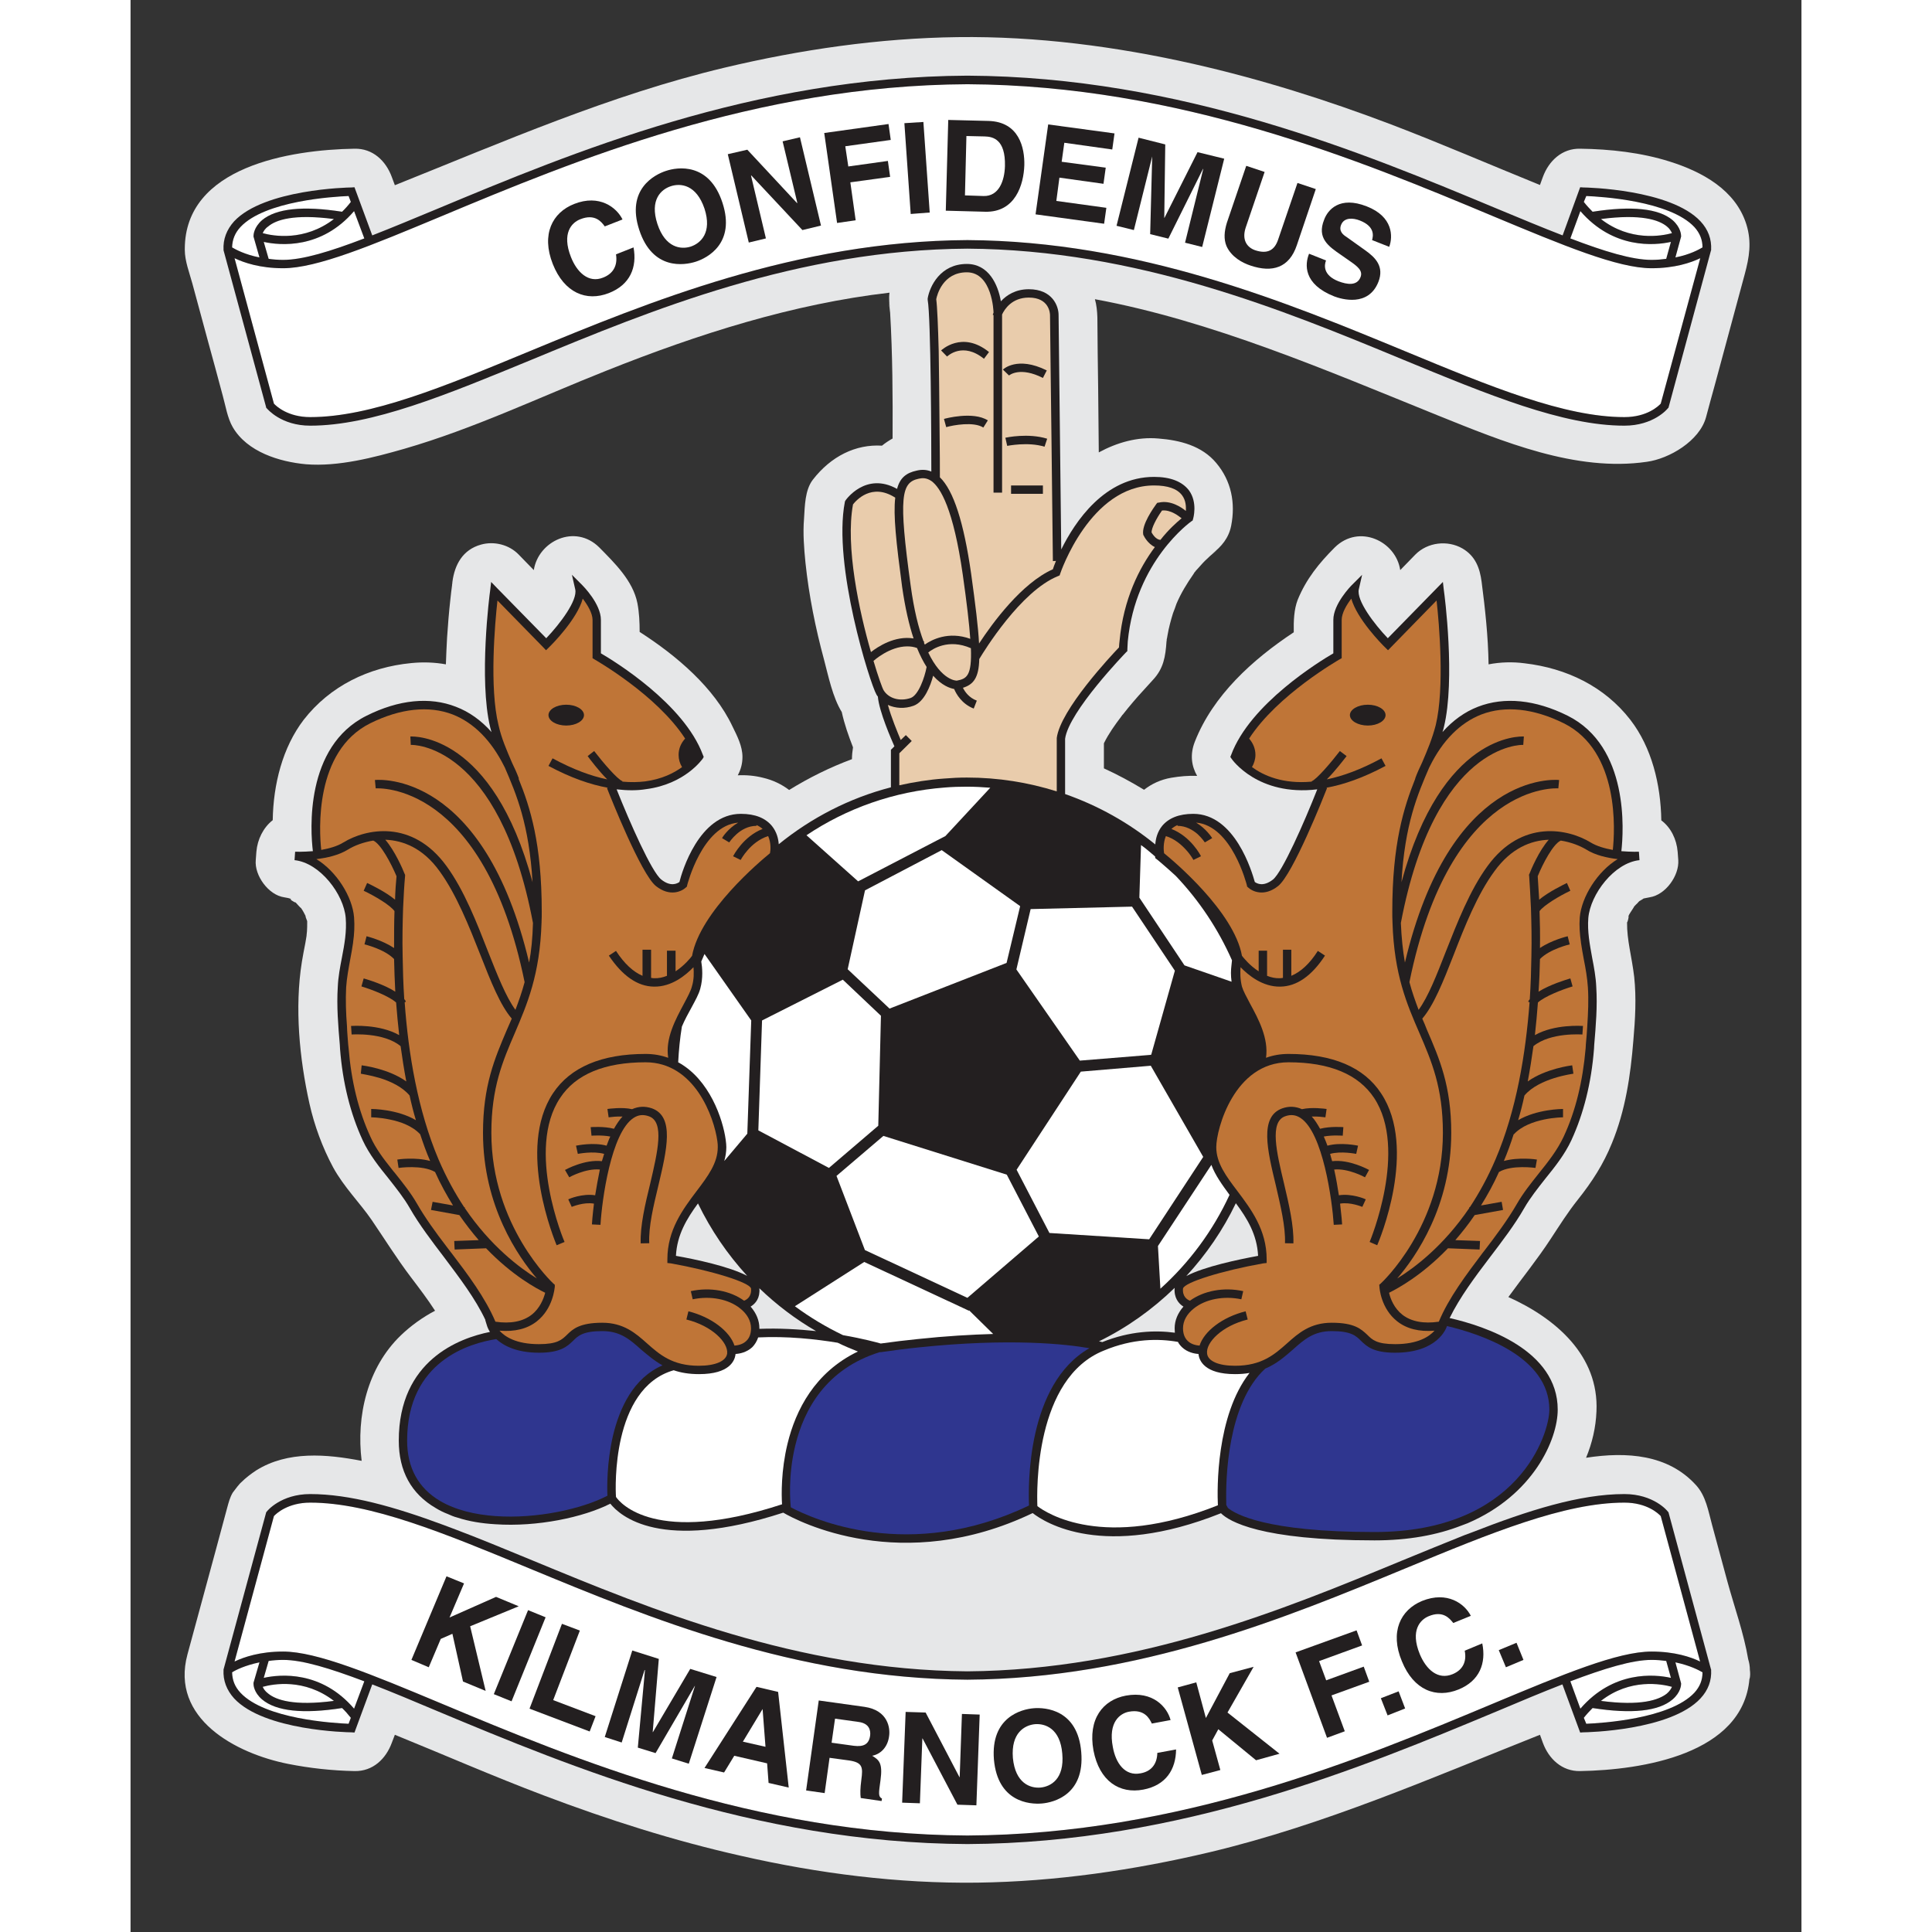 <?xml version="1.0" encoding="UTF-8"?>
<svg xmlns="http://www.w3.org/2000/svg" xmlns:xlink="http://www.w3.org/1999/xlink" width="32px" height="32px" viewBox="0 0 32 37" version="1.1">
<rect x="0" y="0" width="32" height="37" fill="#333333" stroke="none"/>
<g id="surface1">
<path style=" stroke:none;fill-rule:nonzero;fill:rgb(90.196%,90.588%,90.98%);fill-opacity:1;" d="M 6.148 11.277 C 6.148 11.258 6.152 11.234 6.156 11.207 C 6.152 11.238 6.148 11.262 6.148 11.277 Z M 6.148 11.277 "/>
<path style=" stroke:none;fill-rule:nonzero;fill:rgb(90.196%,90.588%,90.98%);fill-opacity:1;" d="M 31.008 32.148 C 31.004 32.148 31.004 32.148 31.004 32.152 C 30.879 33.598 28.945 33.898 27.762 33.918 C 27.414 33.926 27.16 33.684 27.047 33.375 C 27.027 33.324 27.012 33.273 26.992 33.223 C 24.91 34.051 22.871 34.945 20.68 35.469 C 19.219 35.816 17.715 36.035 16.215 36.055 C 14.699 36.074 13.172 35.879 11.699 35.543 C 10.41 35.254 9.148 34.852 7.91 34.383 C 6.949 34.02 6.012 33.609 5.062 33.223 C 5.043 33.273 5.023 33.324 5.004 33.375 C 4.891 33.684 4.641 33.926 4.289 33.918 C 3.863 33.91 3.434 33.863 3.02 33.781 C 2.016 33.582 0.758 32.914 1.09 31.684 C 1.27 31.023 1.449 30.359 1.629 29.699 C 1.703 29.426 1.777 29.148 1.852 28.871 C 1.879 28.773 1.902 28.68 1.957 28.586 C 2.023 28.5 2.062 28.449 2.07 28.438 C 2.066 28.445 2.047 28.469 2.016 28.512 C 2.039 28.48 2.062 28.449 2.086 28.422 C 2.098 28.41 2.109 28.395 2.121 28.387 C 2.207 28.301 2.305 28.227 2.406 28.16 C 3.012 27.781 3.758 27.848 4.426 27.977 C 4.32 27.121 4.535 26.191 5.176 25.574 C 5.371 25.387 5.594 25.227 5.832 25.102 C 5.688 24.879 5.527 24.668 5.367 24.457 C 5.098 24.102 4.867 23.73 4.617 23.363 C 4.398 23.043 4.086 22.734 3.879 22.355 C 3.676 21.977 3.52 21.555 3.426 21.133 C 3.234 20.27 3.141 19.297 3.281 18.422 C 3.301 18.301 3.324 18.18 3.348 18.059 C 3.355 18.016 3.363 17.969 3.371 17.922 L 3.371 17.918 C 3.371 17.902 3.375 17.879 3.379 17.836 C 3.383 17.777 3.383 17.723 3.383 17.668 C 3.383 17.66 3.383 17.648 3.383 17.641 C 3.367 17.602 3.34 17.527 3.355 17.547 C 3.328 17.492 3.301 17.441 3.266 17.391 C 3.258 17.391 3.199 17.324 3.16 17.281 C 3.16 17.297 3 17.199 3.09 17.219 C 3.043 17.203 2.992 17.191 2.941 17.184 C 2.641 17.141 2.371 16.766 2.398 16.473 C 2.402 16.418 2.406 16.363 2.41 16.312 C 2.43 16.074 2.543 15.848 2.723 15.707 C 2.734 15.023 2.91 14.316 3.316 13.785 C 3.82 13.137 4.562 12.777 5.375 12.699 C 5.602 12.676 5.824 12.684 6.039 12.723 C 6.043 12.551 6.055 12.375 6.062 12.211 C 6.078 11.965 6.098 11.723 6.125 11.48 C 6.133 11.383 6.148 11.289 6.16 11.191 C 6.16 11.195 6.16 11.203 6.156 11.207 C 6.16 11.188 6.164 11.164 6.164 11.145 C 6.207 10.812 6.363 10.527 6.711 10.43 C 6.961 10.359 7.25 10.43 7.434 10.621 C 7.531 10.719 7.625 10.82 7.723 10.918 C 7.809 10.363 8.512 10.023 8.977 10.484 C 9.273 10.785 9.621 11.121 9.707 11.551 C 9.742 11.734 9.75 11.918 9.75 12.102 C 10.461 12.559 11.176 13.168 11.527 13.91 C 11.617 14.094 11.719 14.289 11.719 14.496 C 11.719 14.625 11.688 14.738 11.629 14.848 C 11.793 14.84 11.957 14.855 12.113 14.895 C 12.309 14.941 12.473 15.023 12.613 15.129 C 12.992 14.895 13.395 14.695 13.816 14.539 C 13.816 14.465 13.824 14.387 13.836 14.312 C 13.75 14.09 13.672 13.871 13.621 13.637 C 13.445 13.352 13.363 12.941 13.281 12.633 C 13.117 12.027 12.992 11.406 12.926 10.781 C 12.898 10.5 12.875 10.215 12.898 9.934 C 12.914 9.691 12.914 9.387 13.066 9.188 C 13.414 8.738 13.887 8.504 14.391 8.535 C 14.453 8.484 14.523 8.438 14.594 8.398 C 14.598 7.594 14.594 6.789 14.547 5.988 C 14.539 5.902 14.496 5.617 14.551 5.953 C 14.531 5.832 14.52 5.719 14.535 5.605 C 12.684 5.82 10.887 6.391 9.105 7.102 C 7.828 7.609 6.57 8.211 5.246 8.594 C 4.66 8.762 3.98 8.941 3.359 8.891 C 2.852 8.844 2.234 8.656 1.957 8.18 C 1.855 8.004 1.82 7.77 1.766 7.578 C 1.672 7.223 1.574 6.867 1.477 6.512 C 1.379 6.152 1.281 5.789 1.184 5.43 C 1.129 5.227 1.039 5 1.039 4.785 L 1.039 4.77 C 1.039 3.188 3.066 2.867 4.289 2.848 C 4.641 2.84 4.891 3.082 5.004 3.391 C 5.023 3.441 5.043 3.492 5.062 3.547 C 7.141 2.715 9.18 1.82 11.371 1.297 C 12.832 0.949 14.34 0.73 15.84 0.711 C 17.355 0.691 18.879 0.891 20.352 1.223 C 21.645 1.516 22.906 1.914 24.141 2.383 C 25.102 2.75 26.039 3.156 26.992 3.543 C 27.012 3.492 27.027 3.441 27.047 3.391 C 27.16 3.082 27.414 2.84 27.762 2.848 C 28.336 2.855 28.934 2.922 29.477 3.094 C 30.098 3.289 30.738 3.637 30.945 4.297 C 31.051 4.637 31 4.93 30.914 5.25 C 30.723 5.961 30.531 6.668 30.34 7.375 C 30.281 7.582 30.227 7.789 30.172 7.992 C 30.047 8.445 29.469 8.785 29.039 8.844 C 27.68 9.043 26.273 8.453 25.039 7.957 C 22.906 7.094 20.711 6.145 18.469 5.73 C 18.5 5.84 18.512 5.957 18.516 6.078 C 18.52 6.531 18.523 6.984 18.531 7.438 C 18.535 7.844 18.539 8.254 18.543 8.664 C 18.895 8.473 19.285 8.363 19.684 8.398 C 20.094 8.43 20.516 8.535 20.793 8.867 C 21.082 9.211 21.164 9.633 21.078 10.07 C 21.031 10.305 20.895 10.465 20.711 10.609 C 20.766 10.566 20.797 10.547 20.805 10.539 C 20.785 10.555 20.672 10.645 20.629 10.691 C 20.562 10.75 20.504 10.816 20.445 10.883 C 20.43 10.898 20.414 10.918 20.398 10.934 C 20.398 10.938 20.398 10.938 20.395 10.941 C 20.395 10.941 20.391 10.945 20.387 10.949 C 20.383 10.953 20.383 10.957 20.379 10.957 C 20.371 10.973 20.359 10.988 20.355 10.996 C 20.23 11.176 20.117 11.359 20.031 11.562 C 20.031 11.57 19.973 11.723 19.965 11.742 C 19.945 11.812 19.922 11.879 19.906 11.949 C 19.887 12.023 19.871 12.094 19.859 12.168 C 19.852 12.211 19.848 12.234 19.844 12.242 L 19.844 12.246 C 19.844 12.258 19.844 12.27 19.84 12.285 C 19.82 12.574 19.785 12.805 19.574 13.027 C 19.48 13.129 19.391 13.23 19.297 13.332 C 19.23 13.41 19.164 13.484 19.098 13.566 C 19.066 13.605 19.035 13.645 19.004 13.684 C 19 13.688 18.996 13.691 18.992 13.695 C 18.992 13.695 18.988 13.699 18.988 13.703 C 18.984 13.707 18.977 13.715 18.973 13.723 C 18.852 13.883 18.734 14.047 18.645 14.227 C 18.645 14.23 18.641 14.234 18.641 14.234 L 18.641 14.715 C 18.906 14.836 19.16 14.973 19.41 15.125 C 19.555 15.012 19.727 14.93 19.93 14.895 C 20.094 14.867 20.262 14.852 20.426 14.859 C 20.32 14.672 20.285 14.453 20.383 14.203 C 20.73 13.32 21.484 12.633 22.277 12.109 C 22.273 11.891 22.281 11.672 22.352 11.488 C 22.516 11.086 22.762 10.785 23.062 10.484 C 23.527 10.027 24.234 10.363 24.316 10.918 C 24.414 10.82 24.508 10.719 24.605 10.621 C 24.84 10.383 25.223 10.34 25.508 10.504 C 25.754 10.648 25.84 10.875 25.875 11.145 C 25.941 11.652 26 12.188 26.008 12.723 C 26.234 12.68 26.465 12.672 26.699 12.703 C 27.5 12.797 28.227 13.145 28.723 13.785 C 29.133 14.316 29.305 15.023 29.316 15.711 C 29.5 15.848 29.609 16.074 29.629 16.312 C 29.633 16.363 29.637 16.418 29.641 16.473 C 29.66 16.77 29.398 17.137 29.094 17.184 C 29.055 17.191 29.016 17.199 28.977 17.207 C 28.969 17.215 28.953 17.223 28.922 17.242 C 28.91 17.25 28.902 17.254 28.895 17.258 C 28.887 17.266 28.875 17.277 28.859 17.297 C 28.84 17.316 28.816 17.336 28.797 17.359 C 28.797 17.367 28.727 17.469 28.723 17.477 C 28.707 17.5 28.695 17.523 28.684 17.551 C 28.703 17.527 28.672 17.664 28.66 17.664 C 28.656 18.008 28.75 18.312 28.797 18.711 C 28.84 19.113 28.816 19.52 28.781 19.922 C 28.727 20.598 28.629 21.262 28.371 21.891 C 28.207 22.297 27.992 22.629 27.719 22.973 C 27.52 23.223 27.383 23.445 27.195 23.73 C 26.945 24.113 26.656 24.469 26.387 24.84 C 27.289 25.246 28.125 25.957 28.074 27.031 C 28.062 27.336 27.992 27.637 27.875 27.918 C 28.656 27.797 29.445 27.855 29.977 28.438 C 30.172 28.648 30.215 28.938 30.289 29.207 C 30.387 29.566 30.484 29.93 30.582 30.289 C 30.715 30.777 30.895 31.273 30.98 31.777 C 31 31.84 31.012 31.91 31.012 31.98 C 31.02 32.039 31.02 32.094 31.008 32.148 Z M 31.008 32.148 "/>
<path style=" stroke:none;fill-rule:nonzero;fill:rgb(13.725%,12.157%,12.549%);fill-opacity:1;" d="M 28.898 16.473 L 28.887 16.312 C 28.883 16.312 28.734 16.316 28.551 16.301 C 28.594 15.918 28.703 14.297 27.523 13.707 C 26.902 13.398 26.309 13.34 25.805 13.535 C 25.551 13.633 25.324 13.797 25.125 14.02 C 25.137 13.988 25.145 13.957 25.152 13.926 C 25.375 13.012 25.164 11.379 25.152 11.309 L 25.133 11.145 L 24.078 12.223 C 23.816 11.949 23.473 11.496 23.523 11.285 L 23.586 11.008 L 23.387 11.207 C 23.371 11.223 23.035 11.566 23.035 11.871 L 23.035 12.512 C 22.781 12.66 21.441 13.477 21.078 14.457 L 21.062 14.496 L 21.086 14.531 C 21.09 14.539 21.586 15.254 22.727 15.117 C 22.473 15.762 22.059 16.699 21.879 16.844 C 21.695 16.988 21.574 16.922 21.531 16.891 C 21.477 16.699 21.152 15.586 20.352 15.586 C 20.078 15.586 19.879 15.668 19.754 15.82 C 19.664 15.934 19.633 16.062 19.625 16.172 C 19.117 15.758 18.535 15.43 17.898 15.207 L 17.898 14.148 C 17.969 13.625 19.055 12.504 19.066 12.492 L 19.09 12.469 L 19.09 12.438 C 19.09 12.387 19.098 12.336 19.098 12.285 C 19.246 10.742 20.305 9.992 20.316 9.984 L 20.34 9.969 L 20.348 9.941 C 20.352 9.93 20.441 9.625 20.27 9.391 C 20.141 9.223 19.918 9.133 19.602 9.133 C 18.656 9.133 18.086 9.992 17.824 10.523 L 17.773 6.031 C 17.773 5.863 17.656 5.539 17.203 5.539 C 16.953 5.539 16.781 5.648 16.668 5.77 C 16.613 5.449 16.434 5.055 16.016 5.055 C 15.508 5.055 15.305 5.484 15.266 5.715 L 15.266 5.742 C 15.328 6.082 15.336 8.484 15.336 9.031 C 15.254 8.996 15.16 8.988 15.059 9.012 C 14.855 9.055 14.734 9.152 14.68 9.363 C 14.078 9.027 13.695 9.578 13.691 9.586 L 13.684 9.598 L 13.68 9.613 C 13.445 10.82 14.164 13.094 14.285 13.301 C 14.293 13.316 14.301 13.328 14.312 13.34 C 14.336 13.629 14.574 14.168 14.629 14.293 L 14.562 14.359 L 14.562 15.078 C 13.762 15.285 13.035 15.664 12.414 16.168 C 12.406 16.059 12.375 15.934 12.285 15.82 C 12.16 15.668 11.965 15.586 11.688 15.586 C 10.887 15.586 10.559 16.699 10.512 16.891 C 10.469 16.922 10.344 16.988 10.164 16.844 C 9.98 16.699 9.566 15.762 9.309 15.117 C 9.52 15.141 9.707 15.141 9.875 15.113 C 10.621 15.016 10.949 14.539 10.957 14.531 L 10.977 14.496 L 10.961 14.457 C 10.598 13.477 9.262 12.66 9.008 12.512 L 9.008 11.871 C 9.008 11.566 8.668 11.223 8.652 11.207 L 8.453 11.008 L 8.516 11.285 C 8.566 11.496 8.223 11.949 7.961 12.223 L 7.023 11.266 L 6.906 11.145 L 6.887 11.309 C 6.875 11.379 6.668 13.012 6.887 13.926 C 6.895 13.957 6.902 13.988 6.914 14.02 C 6.715 13.797 6.488 13.633 6.23 13.535 C 5.73 13.34 5.137 13.398 4.52 13.707 C 3.332 14.297 3.445 15.918 3.492 16.301 C 3.305 16.316 3.156 16.312 3.152 16.312 L 3.141 16.473 C 3.625 16.523 4.086 17.125 4.121 17.582 C 4.141 17.836 4.098 18.082 4.047 18.344 C 4.012 18.523 3.977 18.711 3.969 18.898 C 3.945 19.27 3.977 19.648 4.008 20.012 L 4.012 20.086 C 4.062 20.738 4.211 21.328 4.445 21.836 C 4.574 22.113 4.762 22.348 4.945 22.574 C 5.086 22.754 5.234 22.938 5.348 23.137 C 5.531 23.457 5.773 23.773 6.008 24.082 C 6.301 24.473 6.605 24.871 6.797 25.281 L 6.793 25.281 L 6.832 25.406 C 6.836 25.414 6.848 25.453 6.883 25.508 C 6.297 25.625 5.137 26.051 5.137 27.59 C 5.137 28.172 5.375 28.609 5.848 28.883 C 5.918 28.926 5.996 28.965 6.078 28.996 C 6.105 29.008 6.133 29.02 6.16 29.031 C 6.191 29.043 6.223 29.055 6.254 29.062 C 6.48 29.137 6.73 29.176 6.984 29.191 C 7.789 29.246 8.672 29.059 9.188 28.797 C 9.371 29.027 10.148 29.734 12.5 28.969 C 12.777 29.133 14.773 30.176 17.277 28.977 C 17.504 29.156 18.629 29.879 20.883 28.98 C 21.035 29.133 21.633 29.5 23.824 29.5 C 24.48 29.5 25.027 29.395 25.48 29.219 C 25.523 29.203 25.566 29.188 25.605 29.172 C 26.867 28.633 27.332 27.566 27.332 26.996 C 27.332 25.859 25.949 25.398 25.262 25.242 C 25.457 24.844 25.746 24.457 26.031 24.082 C 26.266 23.773 26.508 23.457 26.691 23.137 C 26.805 22.938 26.953 22.754 27.094 22.574 C 27.277 22.348 27.465 22.113 27.594 21.836 C 27.828 21.328 27.977 20.738 28.027 20.086 L 28.031 20.012 C 28.062 19.648 28.094 19.27 28.07 18.898 C 28.062 18.711 28.027 18.523 27.992 18.344 C 27.945 18.082 27.898 17.836 27.918 17.582 C 27.957 17.125 28.414 16.523 28.898 16.473 Z M 10.445 24.051 C 10.465 23.645 10.656 23.336 10.867 23.047 C 11.113 23.555 11.43 24.02 11.809 24.434 C 11.465 24.254 10.82 24.117 10.445 24.051 Z M 12.043 25.449 L 12.043 25.438 C 12.043 25.289 11.984 25.148 11.875 25.023 C 11.973 24.965 12.059 24.855 12.043 24.672 C 12.371 24.988 12.738 25.266 13.129 25.492 C 12.797 25.457 12.422 25.434 12.043 25.449 Z M 20 25.523 C 19.625 25.473 19.145 25.488 18.609 25.703 C 18.594 25.699 18.57 25.691 18.547 25.688 C 19.082 25.426 19.57 25.078 19.996 24.664 C 19.98 24.852 20.07 24.965 20.164 25.023 C 20.055 25.148 19.996 25.289 19.996 25.438 C 19.996 25.469 20 25.496 20 25.523 Z M 20.219 24.438 C 20.602 24.023 20.922 23.555 21.168 23.043 C 21.383 23.332 21.574 23.641 21.594 24.051 C 21.215 24.121 20.559 24.258 20.219 24.438 Z M 20.219 24.438 "/>
<path style=" stroke:none;fill-rule:nonzero;fill:rgb(91.373%,80%,67.451%);fill-opacity:1;" d="M 19.754 9.777 C 19.645 9.93 19.547 10.121 19.555 10.199 C 19.574 10.23 19.633 10.332 19.723 10.34 C 19.883 10.137 20.035 10.004 20.129 9.926 C 20.078 9.887 19.922 9.758 19.754 9.777 Z M 19.754 9.777 "/>
<path style=" stroke:none;fill-rule:nonzero;fill:rgb(91.373%,80%,67.451%);fill-opacity:1;" d="M 15.277 12.496 C 15.535 13.035 15.812 13.035 15.824 13.035 C 16.016 13 16.113 12.941 16.094 12.414 C 15.66 12.223 15.352 12.434 15.277 12.496 Z M 15.277 12.496 "/>
<path style=" stroke:none;fill-rule:nonzero;fill:rgb(91.373%,80%,67.451%);fill-opacity:1;" d="M 15.492 8.023 C 15.5 8.605 15.5 9.082 15.5 9.141 C 15.762 9.395 15.957 10 16.098 10.984 C 16.18 11.578 16.234 12.008 16.25 12.324 C 16.508 11.93 17.066 11.168 17.664 10.902 C 17.672 10.871 17.695 10.812 17.723 10.742 L 17.664 10.746 L 17.637 8.402 L 17.621 7.094 L 17.609 6.035 C 17.609 6 17.594 5.699 17.203 5.699 C 16.879 5.699 16.738 5.922 16.691 6.023 L 16.691 9.434 L 16.527 9.434 L 16.527 6.035 L 16.512 6.027 C 16.516 6.016 16.523 6.004 16.527 5.988 L 16.527 5.98 C 16.527 5.973 16.504 5.215 16.016 5.215 C 15.555 5.215 15.445 5.652 15.43 5.73 C 15.449 5.871 15.465 6.254 15.477 6.715 C 15.484 7.125 15.488 7.602 15.492 8.023 Z M 17.473 9.457 L 16.863 9.457 L 16.863 9.297 L 17.473 9.297 Z M 17.547 7.094 L 17.473 7.238 C 17.035 7.016 16.832 7.184 16.824 7.191 L 16.707 7.078 C 16.711 7.074 16.98 6.812 17.547 7.094 Z M 17.555 8.402 L 17.504 8.555 C 17.188 8.457 16.793 8.539 16.789 8.539 L 16.754 8.383 C 16.773 8.379 17.191 8.289 17.555 8.402 Z M 16.332 8.188 C 16.148 8.07 15.758 8.141 15.621 8.18 L 15.578 8.023 C 15.598 8.016 16.137 7.871 16.418 8.051 Z M 16.441 6.742 L 16.344 6.871 C 15.938 6.543 15.652 6.816 15.637 6.828 L 15.523 6.711 C 15.527 6.711 15.922 6.324 16.441 6.742 Z M 16.441 6.742 "/>
<path style=" stroke:none;fill-rule:nonzero;fill:rgb(91.373%,80%,67.451%);fill-opacity:1;" d="M 20.137 9.484 C 20.043 9.359 19.863 9.297 19.602 9.297 C 18.379 9.297 17.809 10.969 17.805 10.984 L 17.793 11.02 L 17.758 11.035 C 17.047 11.324 16.348 12.465 16.254 12.621 C 16.246 12.977 16.145 13.109 15.941 13.172 C 15.98 13.25 16.059 13.363 16.207 13.418 L 16.148 13.57 C 15.918 13.48 15.812 13.289 15.773 13.195 C 15.691 13.18 15.539 13.129 15.371 12.941 C 15.32 13.133 15.203 13.441 14.996 13.516 C 14.824 13.578 14.648 13.566 14.504 13.5 C 14.566 13.73 14.691 14.031 14.75 14.172 L 14.848 14.078 L 14.961 14.191 L 14.723 14.426 L 14.723 15.039 C 15.004 14.977 15.289 14.93 15.582 14.91 C 15.727 14.898 15.871 14.891 16.016 14.891 C 16.617 14.891 17.191 14.984 17.738 15.156 L 17.738 14.133 C 17.809 13.59 18.777 12.559 18.93 12.398 C 18.934 12.355 18.934 12.312 18.941 12.273 C 19.016 11.469 19.32 10.875 19.617 10.477 C 19.48 10.414 19.406 10.266 19.402 10.254 L 19.398 10.25 L 19.395 10.242 C 19.355 10.051 19.598 9.719 19.645 9.652 L 19.664 9.629 L 19.695 9.625 C 19.918 9.574 20.125 9.715 20.211 9.785 C 20.215 9.699 20.211 9.582 20.137 9.484 Z M 20.137 9.484 "/>
<path style=" stroke:none;fill-rule:nonzero;fill:rgb(91.373%,80%,67.451%);fill-opacity:1;" d="M 15.188 12.285 C 15.191 12.285 15.195 12.289 15.203 12.289 L 15.195 12.305 C 15.195 12.316 15.207 12.332 15.211 12.344 C 15.34 12.254 15.66 12.082 16.082 12.234 C 16.062 11.949 16.016 11.551 15.938 11.004 C 15.758 9.746 15.512 9.336 15.336 9.211 C 15.242 9.148 15.164 9.152 15.094 9.168 C 14.762 9.238 14.703 9.504 14.941 11.219 C 15.004 11.68 15.09 12.027 15.188 12.285 Z M 15.188 12.285 "/>
<path style=" stroke:none;fill-rule:nonzero;fill:rgb(91.373%,80%,67.451%);fill-opacity:1;" d="M 14.996 12.227 C 14.91 11.969 14.836 11.648 14.777 11.242 C 14.664 10.395 14.605 9.863 14.645 9.531 C 14.191 9.238 13.891 9.59 13.836 9.66 C 13.688 10.465 13.953 11.703 14.18 12.488 C 14.309 12.387 14.637 12.168 14.996 12.227 Z M 14.996 12.227 "/>
<path style=" stroke:none;fill-rule:nonzero;fill:rgb(91.373%,80%,67.451%);fill-opacity:1;" d="M 14.941 13.367 C 15.09 13.312 15.207 12.98 15.246 12.773 C 15.184 12.676 15.121 12.555 15.062 12.41 C 15 12.387 14.938 12.379 14.875 12.379 C 14.535 12.379 14.234 12.652 14.23 12.656 L 14.227 12.652 C 14.32 12.965 14.398 13.18 14.422 13.219 C 14.52 13.379 14.734 13.438 14.941 13.367 Z M 14.941 13.367 "/>
<path style=" stroke:none;fill-rule:nonzero;fill:rgb(100%,100%,100%);fill-opacity:1;" d="M 19.676 23.863 L 19.723 24.68 C 20.277 24.18 20.73 23.57 21.047 22.883 C 20.906 22.691 20.773 22.508 20.699 22.309 Z M 19.676 23.863 "/>
<path style=" stroke:none;fill-rule:nonzero;fill:rgb(100%,100%,100%);fill-opacity:1;" d="M 19.539 20.41 L 18.199 20.523 L 16.969 22.402 L 17.598 23.613 L 19.508 23.734 L 20.543 22.156 Z M 19.539 20.41 "/>
<path style=" stroke:none;fill-rule:nonzero;fill:rgb(100%,100%,100%);fill-opacity:1;" d="M 18.18 20.312 L 19.523 20.203 L 19.547 20.199 L 20 18.59 L 19.18 17.363 L 17.238 17.41 L 16.965 18.566 Z M 18.18 20.312 "/>
<path style=" stroke:none;fill-rule:nonzero;fill:rgb(100%,100%,100%);fill-opacity:1;" d="M 21.082 18.504 C 21.082 18.504 21.086 18.453 21.094 18.391 C 20.828 17.789 20.465 17.246 20.02 16.777 C 19.852 16.621 19.719 16.512 19.68 16.477 L 19.625 16.434 L 19.621 16.402 C 19.535 16.328 19.445 16.25 19.352 16.184 L 19.32 17.191 L 20.184 18.488 L 21.086 18.801 C 21.078 18.742 21.074 18.684 21.074 18.633 C 21.074 18.586 21.078 18.543 21.082 18.504 Z M 21.082 18.504 "/>
<path style=" stroke:none;fill-rule:nonzero;fill:rgb(100%,100%,100%);fill-opacity:1;" d="M 14.418 21.754 L 13.52 22.52 L 14.066 23.945 L 14.066 23.941 L 16.027 24.855 L 17.395 23.68 L 16.781 22.496 Z M 14.418 21.754 "/>
<path style=" stroke:none;fill-rule:nonzero;fill:rgb(100%,100%,100%);fill-opacity:1;" d="M 14.066 17.051 L 13.734 18.562 L 14.516 19.297 L 14.535 19.316 L 16.777 18.441 L 17.035 17.363 L 17.035 17.352 L 15.535 16.281 Z M 14.066 17.051 "/>
<path style=" stroke:none;fill-rule:nonzero;fill:rgb(100%,100%,100%);fill-opacity:1;" d="M 15.438 16.098 L 15.605 16.012 L 16.465 15.086 C 16.312 15.074 16.168 15.066 16.016 15.066 C 15.875 15.066 15.734 15.07 15.594 15.082 C 14.621 15.156 13.715 15.48 12.945 15.996 L 13.934 16.879 Z M 15.438 16.098 "/>
<path style=" stroke:none;fill-rule:nonzero;fill:rgb(100%,100%,100%);fill-opacity:1;" d="M 16.055 25.102 L 15.938 25.047 L 14.051 24.168 L 12.723 25.016 C 13.012 25.23 13.32 25.414 13.645 25.57 C 14.031 25.637 14.301 25.711 14.367 25.73 C 14.613 25.695 14.848 25.668 15.07 25.645 C 15.621 25.586 16.105 25.559 16.52 25.547 L 16.059 25.094 Z M 16.055 25.102 "/>
<path style=" stroke:none;fill-rule:nonzero;fill:rgb(100%,100%,100%);fill-opacity:1;" d="M 14.32 21.559 L 14.371 19.453 L 13.641 18.762 L 12.094 19.543 L 12.023 21.648 L 13.375 22.367 Z M 14.32 21.559 "/>
<path style=" stroke:none;fill-rule:nonzero;fill:rgb(100%,100%,100%);fill-opacity:1;" d="M 10.93 18.414 C 10.949 18.527 10.969 18.727 10.91 18.938 C 10.883 19.039 10.816 19.16 10.742 19.297 C 10.68 19.41 10.613 19.531 10.559 19.66 C 10.523 19.879 10.5 20.109 10.488 20.344 C 11.09 20.672 11.344 21.434 11.398 21.828 C 11.406 21.883 11.41 21.934 11.41 21.969 C 11.41 22.062 11.395 22.148 11.371 22.234 L 11.812 21.711 L 11.887 19.543 L 10.992 18.27 C 10.969 18.32 10.949 18.367 10.93 18.414 Z M 10.93 18.414 "/>
<path style=" stroke:none;fill-rule:nonzero;fill:rgb(100%,100%,100%);fill-opacity:1;" d="M 21.43 26.293 C 21.344 26.309 21.254 26.316 21.152 26.316 C 20.566 26.316 20.469 26.055 20.453 25.941 C 20.453 25.938 20.453 25.934 20.453 25.93 C 20.375 25.926 20.238 25.898 20.137 25.801 C 20.105 25.77 20.078 25.738 20.059 25.699 C 19.688 25.633 19.195 25.633 18.645 25.863 C 17.312 26.391 17.355 28.547 17.367 28.844 C 17.535 28.973 18.629 29.703 20.824 28.828 C 20.809 28.52 20.789 27.113 21.43 26.293 Z M 21.43 26.293 "/>
<path style=" stroke:none;fill-rule:nonzero;fill:rgb(100%,100%,100%);fill-opacity:1;" d="M 12.02 25.613 C 11.996 25.684 11.957 25.75 11.906 25.801 C 11.801 25.898 11.668 25.926 11.586 25.93 C 11.586 25.934 11.586 25.938 11.586 25.941 C 11.57 26.055 11.477 26.316 10.887 26.316 C 10.695 26.316 10.539 26.289 10.402 26.242 C 9.801 26.414 9.523 26.988 9.395 27.535 C 9.273 28.062 9.289 28.566 9.297 28.668 C 9.375 28.785 10.059 29.602 12.477 28.809 C 12.465 28.625 12.457 28.164 12.582 27.648 C 12.738 27.008 13.102 26.281 13.93 25.883 C 13.801 25.832 13.668 25.777 13.543 25.715 C 13.117 25.645 12.574 25.586 12.02 25.613 Z M 12.02 25.613 "/>
<path style=" stroke:none;fill-rule:nonzero;fill:rgb(18.431%,21.176%,56.078%);fill-opacity:1;" d="M 25.211 25.395 L 25.207 25.406 C 25.199 25.43 25.039 25.906 24.219 25.906 C 23.801 25.906 23.676 25.785 23.566 25.68 C 23.469 25.582 23.375 25.492 23.004 25.492 C 22.656 25.492 22.473 25.656 22.258 25.848 C 22.109 25.977 21.953 26.117 21.73 26.211 C 21 26.883 20.973 28.348 20.984 28.766 L 20.984 28.82 L 21.016 28.879 C 21.152 28.992 21.734 29.34 23.824 29.34 C 26.578 29.34 27.172 27.465 27.172 26.996 C 27.172 25.98 25.852 25.547 25.211 25.395 Z M 25.211 25.395 "/>
<path style=" stroke:none;fill-rule:nonzero;fill:rgb(18.431%,21.176%,56.078%);fill-opacity:1;" d="M 15.086 25.805 C 14.859 25.828 14.621 25.859 14.371 25.895 L 14.348 25.895 C 13.316 26.215 12.895 27 12.73 27.684 C 12.586 28.277 12.637 28.793 12.645 28.867 C 13.066 29.09 14.914 29.93 17.207 28.832 C 17.191 28.469 17.16 26.508 18.363 25.82 C 17.926 25.742 16.848 25.621 15.086 25.805 Z M 15.086 25.805 "/>
<path style=" stroke:none;fill-rule:nonzero;fill:rgb(18.431%,21.176%,56.078%);fill-opacity:1;" d="M 9.035 25.492 C 8.664 25.492 8.57 25.582 8.473 25.68 C 8.363 25.785 8.234 25.906 7.824 25.906 C 7.395 25.906 7.145 25.773 7.004 25.645 C 6.5 25.723 5.297 26.062 5.297 27.59 C 5.297 28.109 5.512 28.5 5.93 28.746 C 6.223 28.918 6.598 29.008 6.992 29.035 C 7.773 29.09 8.637 28.902 9.133 28.645 C 9.125 28.488 9.121 28.008 9.238 27.5 C 9.367 26.961 9.629 26.391 10.188 26.148 C 10.027 26.059 9.902 25.949 9.781 25.848 C 9.566 25.656 9.383 25.492 9.035 25.492 Z M 9.035 25.492 "/>
<path style=" stroke:none;fill-rule:nonzero;fill:rgb(74.902%,45.882%,21.569%);fill-opacity:1;" d="M 28.48 16.453 C 28.281 16.43 28.051 16.379 27.879 16.27 C 27.754 16.195 27.586 16.129 27.391 16.098 C 27.246 16.16 27.047 16.539 26.949 16.781 C 26.957 16.91 26.965 17.059 26.977 17.23 C 27.16 17.078 27.438 16.945 27.508 16.91 L 27.574 17.059 C 27.367 17.156 27.066 17.336 26.984 17.449 C 26.992 17.664 26.996 17.902 26.992 18.156 C 27.215 18.004 27.508 17.934 27.523 17.93 L 27.562 18.086 C 27.559 18.086 27.176 18.176 26.992 18.367 C 26.988 18.566 26.98 18.777 26.965 18.992 C 27.184 18.855 27.492 18.762 27.574 18.738 L 27.617 18.891 C 27.41 18.953 27.082 19.082 26.953 19.199 C 26.938 19.402 26.918 19.613 26.895 19.824 C 27.273 19.609 27.793 19.648 27.816 19.648 L 27.805 19.812 C 27.797 19.812 27.195 19.766 26.867 20.035 C 26.836 20.258 26.801 20.484 26.758 20.711 C 27.102 20.465 27.586 20.406 27.609 20.402 L 27.633 20.562 C 27.621 20.566 26.977 20.645 26.695 20.98 C 26.66 21.141 26.621 21.297 26.574 21.453 C 26.934 21.242 27.41 21.238 27.434 21.238 L 27.434 21.398 C 27.426 21.398 26.789 21.402 26.492 21.723 L 26.488 21.723 C 26.434 21.895 26.371 22.066 26.301 22.234 C 26.586 22.156 26.918 22.203 26.934 22.207 L 26.906 22.367 C 26.902 22.367 26.453 22.301 26.207 22.445 C 26.102 22.68 25.984 22.891 25.863 23.086 L 26.258 23.016 L 26.285 23.172 L 25.742 23.27 C 25.621 23.449 25.496 23.605 25.371 23.75 L 25.844 23.766 L 25.836 23.93 L 25.23 23.906 C 24.727 24.43 24.266 24.676 24.102 24.758 C 24.129 24.875 24.199 25.055 24.359 25.18 C 24.527 25.309 24.762 25.355 25.055 25.312 C 25.246 24.852 25.582 24.41 25.902 23.984 C 25.902 23.984 25.902 23.98 25.906 23.98 C 26.137 23.68 26.371 23.367 26.551 23.055 C 26.672 22.844 26.824 22.656 26.969 22.473 C 27.152 22.246 27.324 22.027 27.445 21.77 C 27.676 21.277 27.812 20.707 27.867 20.074 L 27.871 20 C 27.883 19.883 27.891 19.77 27.898 19.652 C 27.914 19.406 27.926 19.152 27.91 18.91 C 27.898 18.73 27.867 18.547 27.832 18.375 C 27.812 18.27 27.793 18.16 27.777 18.051 C 27.777 18.047 27.777 18.047 27.777 18.043 C 27.754 17.887 27.742 17.73 27.754 17.57 C 27.789 17.176 28.09 16.691 28.48 16.453 Z M 28.48 16.453 "/>
<path style=" stroke:none;fill-rule:nonzero;fill:rgb(74.902%,45.882%,21.569%);fill-opacity:1;" d="M 24.871 14.699 C 24.648 15.215 24.402 15.789 24.34 16.895 C 25.109 14.047 26.613 14.102 26.684 14.105 L 26.672 14.266 C 26.648 14.262 24.984 14.223 24.328 17.676 C 24.34 17.961 24.367 18.211 24.406 18.434 C 25.273 14.773 27.273 14.93 27.359 14.938 L 27.344 15.098 C 27.32 15.098 25.277 14.953 24.492 18.809 C 24.543 19 24.605 19.172 24.668 19.34 C 24.852 19.09 25.016 18.668 25.188 18.227 C 25.406 17.676 25.648 17.051 25.988 16.586 C 26.648 15.68 27.539 15.875 27.961 16.133 C 28.082 16.207 28.238 16.25 28.387 16.277 C 28.426 15.918 28.523 14.387 27.449 13.852 C 26.871 13.566 26.324 13.508 25.867 13.684 C 25.461 13.844 25.125 14.184 24.883 14.676 C 24.879 14.684 24.875 14.691 24.871 14.699 Z M 24.871 14.699 "/>
<path style=" stroke:none;fill-rule:nonzero;fill:rgb(74.902%,45.882%,21.569%);fill-opacity:1;" d="M 27.16 16.082 C 26.82 16.094 26.441 16.242 26.121 16.684 C 25.793 17.129 25.551 17.742 25.34 18.285 C 25.137 18.805 24.957 19.254 24.738 19.508 C 24.77 19.578 24.801 19.652 24.828 19.723 C 25.066 20.273 25.293 20.793 25.293 21.695 C 25.293 23.102 24.613 24.07 24.258 24.484 C 24.586 24.281 25.141 23.867 25.637 23.137 L 25.637 23.121 L 25.648 23.121 C 25.824 22.855 25.992 22.551 26.141 22.203 C 26.543 21.262 26.719 20.176 26.793 19.195 L 26.766 19.184 C 26.773 19.164 26.785 19.148 26.797 19.137 C 26.816 18.848 26.824 18.57 26.828 18.309 L 26.828 18.305 C 26.836 17.977 26.828 17.676 26.82 17.41 L 26.816 17.41 C 26.816 17.406 26.82 17.406 26.82 17.406 C 26.809 17.16 26.797 16.945 26.785 16.773 L 26.781 16.754 L 26.789 16.738 C 26.824 16.648 26.973 16.293 27.16 16.082 Z M 27.16 16.082 "/>
<path style=" stroke:none;fill-rule:nonzero;fill:rgb(74.902%,45.882%,21.569%);fill-opacity:1;" d="M 24.258 25.305 C 23.945 25.059 23.918 24.664 23.918 24.645 L 23.914 24.605 L 23.941 24.582 C 23.957 24.57 25.133 23.48 25.133 21.695 C 25.133 20.824 24.914 20.32 24.684 19.785 C 24.445 19.234 24.199 18.668 24.168 17.668 C 24.168 17.668 24.168 17.664 24.168 17.664 C 24.164 17.594 24.164 17.527 24.164 17.457 C 24.164 16.16 24.383 15.465 24.605 14.91 L 24.602 14.91 C 24.641 14.801 24.688 14.703 24.734 14.605 C 24.836 14.367 24.93 14.145 24.996 13.887 C 25.168 13.172 25.062 11.945 25.012 11.5 L 24.082 12.453 L 24.023 12.395 C 23.957 12.332 23.488 11.852 23.379 11.465 C 23.289 11.582 23.195 11.742 23.195 11.871 L 23.195 12.605 L 23.152 12.629 C 23.141 12.637 21.965 13.305 21.422 14.145 C 21.496 14.23 21.543 14.336 21.543 14.457 C 21.543 14.543 21.516 14.621 21.477 14.691 C 21.699 14.852 22.066 15.02 22.621 14.969 L 22.621 14.961 C 22.715 14.926 22.992 14.602 23.16 14.383 L 23.289 14.48 C 23.242 14.539 23.074 14.762 22.91 14.926 C 23.215 14.863 23.562 14.738 23.957 14.523 L 24.035 14.668 C 23.605 14.898 23.23 15.027 22.902 15.086 L 22.914 15.094 C 22.848 15.262 22.262 16.742 21.977 16.969 C 21.711 17.18 21.484 17.074 21.398 16.992 L 21.383 16.977 L 21.379 16.953 C 21.375 16.941 21.094 15.812 20.406 15.754 C 20.598 15.867 20.707 16.039 20.715 16.051 L 20.574 16.133 C 20.574 16.133 20.523 16.055 20.434 15.973 C 20.344 15.895 20.211 15.816 20.051 15.816 L 20.051 15.801 C 20.004 15.82 19.965 15.848 19.934 15.875 C 20.305 16.02 20.492 16.379 20.5 16.398 L 20.355 16.469 C 20.352 16.465 20.309 16.379 20.219 16.281 C 20.129 16.18 20 16.066 19.828 16.012 C 19.773 16.145 19.785 16.285 19.793 16.34 C 19.98 16.492 21.133 17.461 21.285 18.305 C 21.316 18.344 21.434 18.492 21.605 18.602 L 21.605 18.207 L 21.766 18.207 L 21.766 18.688 C 21.844 18.719 21.926 18.738 22.016 18.734 C 22.035 18.734 22.051 18.73 22.07 18.727 L 22.07 18.188 L 22.23 18.188 L 22.23 18.688 C 22.41 18.613 22.582 18.457 22.738 18.211 L 22.875 18.301 C 22.621 18.691 22.332 18.891 22.02 18.895 C 21.68 18.902 21.406 18.676 21.258 18.523 C 21.25 18.621 21.25 18.758 21.285 18.895 C 21.309 18.977 21.371 19.09 21.441 19.223 C 21.605 19.523 21.797 19.887 21.746 20.258 C 21.875 20.211 22.016 20.184 22.176 20.184 C 23.023 20.184 23.621 20.438 23.949 20.938 C 24.656 22 23.91 23.77 23.875 23.848 L 23.73 23.785 C 23.738 23.766 24.469 22.016 23.816 21.027 C 23.516 20.574 22.965 20.344 22.176 20.344 C 21.137 20.344 20.793 21.625 20.793 21.969 C 20.793 22.273 20.98 22.523 21.199 22.812 C 21.461 23.16 21.758 23.555 21.758 24.117 L 21.758 24.188 L 21.691 24.195 C 20.898 24.336 20.184 24.559 20.156 24.676 C 20.141 24.832 20.238 24.891 20.289 24.91 C 20.551 24.719 20.938 24.645 21.309 24.727 L 21.273 24.883 C 20.938 24.812 20.586 24.879 20.363 25.059 C 20.23 25.164 20.156 25.297 20.156 25.438 C 20.156 25.543 20.188 25.625 20.246 25.68 C 20.316 25.75 20.418 25.766 20.473 25.77 C 20.559 25.496 20.91 25.223 21.355 25.113 L 21.395 25.27 C 20.902 25.391 20.59 25.711 20.617 25.922 C 20.633 26.066 20.832 26.156 21.152 26.156 C 21.664 26.156 21.91 25.938 22.148 25.727 C 22.367 25.531 22.594 25.332 23.004 25.332 C 23.441 25.332 23.566 25.453 23.684 25.562 C 23.781 25.66 23.867 25.742 24.219 25.742 C 24.656 25.742 24.871 25.598 24.973 25.484 C 24.68 25.508 24.441 25.449 24.258 25.305 Z M 23.695 13.895 C 23.508 13.895 23.352 13.805 23.352 13.695 C 23.352 13.586 23.508 13.496 23.695 13.496 C 23.883 13.496 24.035 13.586 24.035 13.695 C 24.035 13.805 23.883 13.895 23.695 13.895 Z M 23.641 22.547 C 23.637 22.543 23.32 22.371 23.051 22.398 C 23.09 22.57 23.117 22.738 23.141 22.891 C 23.387 22.852 23.645 22.961 23.656 22.969 L 23.59 23.113 C 23.586 23.113 23.363 23.016 23.164 23.051 C 23.191 23.273 23.203 23.426 23.203 23.449 L 23.043 23.457 C 23.012 22.984 22.836 21.691 22.406 21.41 C 22.312 21.348 22.215 21.34 22.109 21.379 C 21.812 21.488 21.945 22.059 22.09 22.664 C 22.184 23.062 22.281 23.477 22.27 23.812 L 22.109 23.809 C 22.121 23.492 22.023 23.09 21.934 22.703 C 21.77 22.023 21.617 21.387 22.055 21.227 C 22.188 21.18 22.312 21.188 22.434 21.242 C 22.621 21.199 22.875 21.234 22.906 21.238 L 22.883 21.398 C 22.832 21.391 22.723 21.379 22.621 21.383 C 22.68 21.445 22.73 21.527 22.781 21.617 C 22.98 21.566 23.215 21.586 23.227 21.586 L 23.215 21.75 C 23.211 21.75 23.016 21.734 22.852 21.766 C 22.875 21.82 22.902 21.883 22.922 21.941 C 23.176 21.871 23.492 21.938 23.508 21.941 L 23.473 22.098 C 23.469 22.098 23.184 22.039 22.973 22.098 C 22.984 22.145 23 22.191 23.012 22.238 C 23.34 22.199 23.699 22.395 23.719 22.406 Z M 23.641 22.547 "/>
<path style=" stroke:none;fill-rule:nonzero;fill:rgb(74.902%,45.882%,21.569%);fill-opacity:1;" d="M 10.754 18.305 C 10.906 17.461 12.059 16.492 12.246 16.34 C 12.258 16.285 12.27 16.145 12.211 16.012 C 11.867 16.121 11.688 16.465 11.684 16.469 L 11.539 16.398 C 11.551 16.379 11.734 16.02 12.105 15.875 C 12.074 15.848 12.035 15.82 11.988 15.801 L 11.988 15.816 C 11.664 15.816 11.469 16.133 11.465 16.133 L 11.328 16.051 C 11.332 16.039 11.441 15.867 11.637 15.754 C 10.949 15.812 10.664 16.941 10.66 16.953 L 10.656 16.977 L 10.641 16.992 C 10.555 17.074 10.328 17.18 10.062 16.969 C 9.777 16.742 9.191 15.262 9.125 15.094 L 9.141 15.086 C 8.809 15.027 8.434 14.898 8.004 14.668 L 8.082 14.523 C 8.48 14.738 8.824 14.863 9.129 14.926 C 8.965 14.762 8.797 14.539 8.754 14.48 L 8.879 14.383 C 9.047 14.602 9.324 14.926 9.422 14.961 L 9.418 14.969 C 9.578 14.984 9.723 14.98 9.852 14.965 C 10.176 14.922 10.406 14.805 10.562 14.691 C 10.52 14.621 10.496 14.543 10.496 14.457 C 10.496 14.336 10.543 14.23 10.621 14.145 C 10.078 13.305 8.898 12.637 8.887 12.629 L 8.848 12.605 L 8.848 11.871 C 8.848 11.742 8.75 11.582 8.66 11.465 C 8.555 11.852 8.082 12.332 8.016 12.395 L 7.957 12.453 L 7.902 12.395 L 7.027 11.5 C 6.977 11.945 6.871 13.172 7.047 13.887 C 7.105 14.145 7.203 14.367 7.305 14.605 C 7.352 14.703 7.398 14.801 7.438 14.91 L 7.43 14.91 C 7.656 15.465 7.875 16.16 7.875 17.457 C 7.875 17.527 7.875 17.594 7.871 17.664 C 7.871 17.664 7.871 17.668 7.875 17.668 L 7.871 17.668 C 7.84 18.668 7.594 19.234 7.359 19.785 C 7.129 20.32 6.91 20.824 6.91 21.695 C 6.91 23.48 8.086 24.57 8.098 24.582 L 8.125 24.605 L 8.125 24.645 C 8.121 24.664 8.094 25.059 7.781 25.305 C 7.598 25.449 7.359 25.508 7.066 25.484 C 7.168 25.598 7.383 25.742 7.82 25.742 C 8.172 25.742 8.258 25.66 8.359 25.562 C 8.469 25.453 8.602 25.332 9.035 25.332 C 9.441 25.332 9.672 25.531 9.891 25.727 C 10.129 25.938 10.375 26.156 10.883 26.156 C 11.203 26.156 11.406 26.066 11.426 25.922 C 11.449 25.711 11.137 25.391 10.645 25.27 L 10.684 25.113 C 11.125 25.223 11.477 25.496 11.566 25.77 C 11.621 25.766 11.723 25.75 11.793 25.68 C 11.852 25.625 11.883 25.543 11.883 25.438 C 11.883 25.297 11.809 25.164 11.676 25.059 C 11.453 24.879 11.105 24.812 10.766 24.883 L 10.73 24.727 C 11.102 24.645 11.488 24.719 11.75 24.91 C 11.801 24.891 11.898 24.832 11.883 24.676 C 11.855 24.559 11.137 24.336 10.348 24.195 L 10.281 24.188 L 10.281 24.117 C 10.281 23.555 10.578 23.16 10.84 22.812 C 11.059 22.523 11.246 22.273 11.246 21.969 C 11.246 21.938 11.246 21.898 11.238 21.852 C 11.176 21.398 10.805 20.344 9.863 20.344 C 9.078 20.344 8.523 20.574 8.227 21.027 C 7.566 22.016 8.301 23.766 8.312 23.785 L 8.16 23.848 C 8.129 23.77 7.387 22 8.09 20.938 C 8.422 20.438 9.02 20.184 9.863 20.184 C 10.023 20.184 10.164 20.211 10.297 20.258 C 10.238 19.887 10.438 19.523 10.598 19.223 C 10.668 19.09 10.73 18.977 10.75 18.895 C 10.793 18.758 10.789 18.621 10.781 18.523 C 10.633 18.676 10.363 18.902 10.023 18.895 C 9.711 18.891 9.422 18.691 9.16 18.301 L 9.297 18.211 C 9.457 18.457 9.629 18.613 9.805 18.688 L 9.805 18.188 L 9.969 18.188 L 9.969 18.727 C 9.988 18.73 10.004 18.734 10.023 18.734 C 10.113 18.738 10.195 18.719 10.273 18.688 L 10.273 18.207 L 10.438 18.207 L 10.438 18.602 C 10.605 18.492 10.727 18.344 10.754 18.305 Z M 8.344 13.496 C 8.531 13.496 8.684 13.586 8.684 13.695 C 8.684 13.805 8.531 13.895 8.344 13.895 C 8.156 13.895 8.004 13.805 8.004 13.695 C 8.004 13.586 8.156 13.496 8.344 13.496 Z M 9.027 22.238 C 9.043 22.191 9.055 22.145 9.07 22.098 C 8.855 22.039 8.57 22.098 8.566 22.098 L 8.531 21.941 C 8.551 21.938 8.863 21.871 9.117 21.941 C 9.141 21.883 9.16 21.82 9.188 21.766 C 9.023 21.734 8.828 21.75 8.828 21.75 L 8.812 21.586 C 8.824 21.586 9.062 21.566 9.258 21.617 C 9.309 21.527 9.363 21.445 9.422 21.383 C 9.316 21.379 9.207 21.391 9.156 21.398 L 9.133 21.238 C 9.164 21.234 9.422 21.199 9.605 21.242 C 9.727 21.188 9.852 21.18 9.988 21.227 C 10.422 21.387 10.27 22.023 10.109 22.703 C 10.016 23.09 9.918 23.492 9.934 23.809 L 9.77 23.812 C 9.758 23.477 9.855 23.062 9.953 22.664 C 10.094 22.059 10.23 21.488 9.93 21.379 C 9.82 21.34 9.727 21.348 9.633 21.41 C 9.203 21.691 9.027 22.984 9 23.457 L 8.836 23.449 C 8.836 23.426 8.848 23.273 8.875 23.051 C 8.676 23.016 8.453 23.113 8.449 23.113 L 8.383 22.969 C 8.395 22.961 8.652 22.852 8.898 22.891 C 8.922 22.738 8.953 22.57 8.988 22.398 C 8.719 22.371 8.406 22.543 8.402 22.547 L 8.32 22.406 C 8.34 22.395 8.699 22.199 9.027 22.238 Z M 9.027 22.238 "/>
<path style=" stroke:none;fill-rule:nonzero;fill:rgb(74.902%,45.882%,21.569%);fill-opacity:1;" d="M 7.781 24.484 C 7.426 24.07 6.75 23.102 6.75 21.695 C 6.75 20.793 6.973 20.273 7.207 19.723 C 7.238 19.652 7.27 19.578 7.301 19.508 C 7.082 19.254 6.902 18.805 6.699 18.285 C 6.484 17.742 6.242 17.129 5.918 16.684 C 5.602 16.242 5.219 16.094 4.879 16.082 C 5.062 16.293 5.215 16.648 5.25 16.738 L 5.258 16.754 L 5.258 16.773 C 5.242 16.945 5.23 17.16 5.219 17.406 C 5.219 17.406 5.219 17.406 5.223 17.41 L 5.219 17.41 C 5.211 17.676 5.203 17.977 5.211 18.305 C 5.211 18.305 5.211 18.309 5.211 18.309 C 5.215 18.57 5.223 18.848 5.242 19.137 C 5.258 19.148 5.266 19.164 5.273 19.184 L 5.25 19.195 C 5.32 20.176 5.5 21.262 5.898 22.203 C 6.047 22.551 6.215 22.855 6.391 23.121 L 6.402 23.121 L 6.402 23.137 C 6.898 23.867 7.453 24.281 7.781 24.484 Z M 7.781 24.484 "/>
<path style=" stroke:none;fill-rule:nonzero;fill:rgb(74.902%,45.882%,21.569%);fill-opacity:1;" d="M 7.68 25.18 C 7.84 25.055 7.91 24.875 7.941 24.758 C 7.773 24.676 7.312 24.43 6.809 23.906 L 6.207 23.93 L 6.203 23.859 L 6.199 23.766 L 6.668 23.75 C 6.543 23.605 6.422 23.449 6.297 23.27 L 5.754 23.172 L 5.785 23.016 L 6.176 23.086 C 6.055 22.891 5.938 22.68 5.832 22.445 C 5.586 22.301 5.137 22.367 5.133 22.367 L 5.109 22.207 C 5.125 22.203 5.453 22.156 5.738 22.234 C 5.664 22.066 5.605 21.898 5.547 21.723 C 5.398 21.562 5.164 21.48 4.969 21.441 C 4.77 21.398 4.609 21.398 4.609 21.398 L 4.609 21.238 C 4.633 21.238 5.109 21.242 5.465 21.453 C 5.418 21.297 5.379 21.141 5.344 20.98 C 5.203 20.812 4.973 20.707 4.773 20.645 C 4.574 20.586 4.414 20.566 4.41 20.562 L 4.426 20.402 C 4.453 20.406 4.938 20.465 5.281 20.711 C 5.238 20.484 5.203 20.258 5.172 20.035 C 4.848 19.766 4.242 19.812 4.234 19.812 L 4.223 19.648 C 4.246 19.648 4.766 19.609 5.145 19.824 C 5.121 19.613 5.102 19.402 5.086 19.199 C 4.957 19.082 4.629 18.953 4.422 18.891 L 4.465 18.738 C 4.547 18.762 4.859 18.855 5.07 18.992 C 5.059 18.777 5.051 18.566 5.047 18.367 C 4.863 18.176 4.484 18.086 4.48 18.086 L 4.52 17.93 C 4.531 17.934 4.82 18.004 5.047 18.156 C 5.047 17.902 5.047 17.664 5.055 17.449 C 4.977 17.336 4.672 17.156 4.465 17.059 L 4.531 16.91 C 4.605 16.945 4.883 17.078 5.066 17.23 C 5.07 17.059 5.082 16.91 5.094 16.781 C 4.992 16.539 4.793 16.16 4.648 16.098 C 4.457 16.129 4.285 16.195 4.164 16.27 C 3.988 16.379 3.758 16.43 3.559 16.453 C 3.949 16.691 4.25 17.176 4.281 17.57 C 4.293 17.73 4.285 17.891 4.262 18.047 C 4.262 18.051 4.262 18.051 4.262 18.055 C 4.246 18.164 4.227 18.27 4.207 18.375 C 4.176 18.547 4.141 18.73 4.129 18.91 C 4.117 19.152 4.125 19.402 4.145 19.652 C 4.148 19.77 4.16 19.883 4.168 20 L 4.176 20.074 C 4.227 20.707 4.367 21.277 4.594 21.77 C 4.695 21.996 4.844 22.191 5 22.387 C 5.023 22.418 5.047 22.445 5.07 22.473 C 5.215 22.656 5.367 22.844 5.488 23.055 C 5.645 23.328 5.844 23.602 6.047 23.867 C 6.078 23.906 6.105 23.945 6.133 23.98 C 6.133 23.984 6.133 23.984 6.137 23.984 C 6.461 24.41 6.793 24.852 6.988 25.312 C 7.277 25.355 7.512 25.309 7.68 25.18 Z M 7.68 25.18 "/>
<path style=" stroke:none;fill-rule:nonzero;fill:rgb(74.902%,45.882%,21.569%);fill-opacity:1;" d="M 4.078 16.133 C 4.5 15.875 5.391 15.68 6.051 16.586 C 6.391 17.051 6.633 17.676 6.848 18.227 C 7.023 18.668 7.188 19.09 7.371 19.34 C 7.434 19.172 7.496 19 7.547 18.809 C 6.758 14.953 4.723 15.098 4.695 15.098 L 4.68 14.938 C 4.766 14.93 6.766 14.773 7.633 18.434 C 7.676 18.211 7.699 17.961 7.707 17.676 C 7.055 14.223 5.391 14.262 5.367 14.266 L 5.359 14.105 C 5.426 14.102 6.934 14.047 7.699 16.895 C 7.633 15.789 7.391 15.215 7.168 14.699 C 7.164 14.691 7.16 14.684 7.156 14.676 C 6.91 14.184 6.578 13.844 6.172 13.684 C 5.715 13.508 5.168 13.566 4.59 13.852 C 3.516 14.387 3.613 15.918 3.652 16.277 C 3.801 16.25 3.961 16.207 4.078 16.133 Z M 4.078 16.133 "/>
<path style=" stroke:none;fill-rule:nonzero;fill:rgb(100%,100%,100%);fill-opacity:1;" d="M 28 4.055 C 27.945 4 27.887 3.938 27.832 3.867 L 27.879 3.754 C 28.164 3.766 29.477 3.844 29.949 4.348 C 30.055 4.465 30.105 4.594 30.105 4.738 C 30.039 4.777 29.867 4.875 29.586 4.93 L 29.695 4.531 L 29.695 4.52 C 29.695 4.5 29.691 4.355 29.531 4.215 C 29.266 3.992 28.75 3.938 28 4.055 Z M 28 4.055 "/>
<path style=" stroke:none;fill-rule:nonzero;fill:rgb(100%,100%,100%);fill-opacity:1;" d="M 29.129 4.977 C 28.758 4.977 28.227 4.816 27.574 4.566 L 27.766 4.043 C 28.398 4.773 29.184 4.703 29.5 4.633 L 29.41 4.957 C 29.32 4.969 29.23 4.977 29.129 4.977 Z M 29.129 4.977 "/>
<path style=" stroke:none;fill-rule:nonzero;fill:rgb(100%,100%,100%);fill-opacity:1;" d="M 29.422 4.336 C 29.477 4.379 29.504 4.43 29.52 4.465 C 29.32 4.52 28.719 4.629 28.16 4.195 C 28.926 4.094 29.27 4.211 29.422 4.336 Z M 29.422 4.336 "/>
<path style=" stroke:none;fill-rule:nonzero;fill:rgb(100%,100%,100%);fill-opacity:1;" d="M 4.281 4.043 L 4.477 4.566 C 3.824 4.816 3.297 4.977 2.922 4.977 C 2.82 4.977 2.73 4.969 2.645 4.957 L 2.551 4.633 C 2.867 4.703 3.656 4.773 4.281 4.043 Z M 4.281 4.043 "/>
<path style=" stroke:none;fill-rule:nonzero;fill:rgb(100%,100%,100%);fill-opacity:1;" d="M 2.469 4.93 C 2.188 4.875 2.012 4.777 1.945 4.738 C 1.949 4.594 1.996 4.465 2.102 4.348 C 2.574 3.844 3.887 3.766 4.176 3.754 L 4.219 3.867 C 4.164 3.938 4.109 4 4.051 4.055 C 3.301 3.938 2.789 3.992 2.52 4.215 C 2.359 4.355 2.355 4.5 2.355 4.52 L 2.355 4.531 Z M 2.469 4.93 "/>
<path style=" stroke:none;fill-rule:nonzero;fill:rgb(100%,100%,100%);fill-opacity:1;" d="M 2.531 4.465 C 2.547 4.43 2.574 4.379 2.637 4.336 C 2.785 4.211 3.125 4.094 3.895 4.195 C 3.328 4.629 2.73 4.52 2.531 4.465 Z M 2.531 4.465 "/>
<path style=" stroke:none;fill-rule:nonzero;fill:rgb(100%,100%,100%);fill-opacity:1;" d="M 30.062 4.945 L 29.305 7.73 C 29.262 7.777 29.043 7.988 28.609 7.988 C 27.461 7.988 26.051 7.406 24.418 6.73 C 22.141 5.789 19.309 4.617 16.027 4.598 C 12.746 4.617 9.91 5.789 7.633 6.73 C 6 7.406 4.594 7.988 3.441 7.988 C 3.012 7.988 2.789 7.777 2.746 7.73 L 1.992 4.945 C 2.172 5.031 2.48 5.137 2.922 5.137 C 3.57 5.137 4.617 4.699 5.945 4.145 C 8.488 3.082 11.965 1.633 16.027 1.613 C 20.09 1.633 23.566 3.082 26.105 4.145 C 27.434 4.699 28.48 5.137 29.129 5.137 C 29.574 5.137 29.883 5.031 30.062 4.945 Z M 30.062 4.945 "/>
<path style=" stroke:none;fill-rule:nonzero;fill:rgb(13.725%,12.157%,12.549%);fill-opacity:1;" d="M 24.105 4.727 C 24.18 4.527 24.176 4.148 23.676 3.953 C 23.152 3.746 22.926 4.023 22.859 4.207 C 22.715 4.562 22.945 4.719 23.184 4.883 L 23.34 4.992 C 23.5 5.102 23.605 5.184 23.555 5.309 C 23.488 5.48 23.297 5.449 23.133 5.387 C 22.836 5.27 22.859 5.078 22.895 4.988 L 22.57 4.859 C 22.488 5.062 22.457 5.441 23.051 5.676 C 23.191 5.73 23.707 5.883 23.898 5.398 C 24.012 5.105 23.844 4.934 23.645 4.793 L 23.289 4.539 C 23.227 4.5 23.133 4.43 23.184 4.305 C 23.242 4.16 23.414 4.172 23.543 4.223 C 23.84 4.34 23.797 4.523 23.777 4.598 Z M 24.105 4.727 "/>
<path style=" stroke:none;fill-rule:nonzero;fill:rgb(13.725%,12.157%,12.549%);fill-opacity:1;" d="M 22.348 3.504 L 21.977 4.59 C 21.91 4.789 21.777 4.871 21.539 4.793 C 21.379 4.738 21.281 4.594 21.355 4.363 L 21.719 3.293 L 21.367 3.176 L 20.996 4.266 C 20.945 4.434 20.934 4.578 20.988 4.711 C 21.082 4.922 21.293 5.035 21.449 5.086 C 21.867 5.227 22.191 5.129 22.336 4.695 L 22.699 3.621 Z M 22.348 3.504 "/>
<path style=" stroke:none;fill-rule:nonzero;fill:rgb(13.725%,12.157%,12.549%);fill-opacity:1;" d="M 19.801 4.172 L 19.797 4.172 L 19.816 2.766 L 19.305 2.637 L 18.883 4.324 L 19.215 4.406 L 19.566 2.996 L 19.527 4.484 L 19.875 4.57 L 20.539 3.234 L 20.543 3.238 L 20.195 4.648 L 20.523 4.73 L 20.945 3.039 L 20.434 2.914 Z M 19.801 4.172 "/>
<path style=" stroke:none;fill-rule:nonzero;fill:rgb(13.725%,12.157%,12.549%);fill-opacity:1;" d="M 17.332 4.105 L 18.645 4.285 L 18.688 3.98 L 17.73 3.848 L 17.789 3.402 L 18.633 3.52 L 18.676 3.211 L 17.832 3.098 L 17.883 2.734 L 18.801 2.863 L 18.844 2.555 L 17.574 2.383 Z M 17.332 4.105 "/>
<path style=" stroke:none;fill-rule:nonzero;fill:rgb(13.725%,12.157%,12.549%);fill-opacity:1;" d="M 16.43 2.316 L 15.66 2.297 L 15.613 4.035 L 16.367 4.055 C 16.945 4.07 17.105 3.535 17.117 3.164 C 17.125 2.836 17.02 2.332 16.43 2.316 Z M 16.336 3.754 L 15.98 3.742 L 16.008 2.605 L 16.359 2.613 C 16.516 2.617 16.758 2.668 16.746 3.18 C 16.738 3.465 16.629 3.762 16.336 3.754 Z M 16.336 3.754 "/>
<path style=" stroke:none;fill-rule:nonzero;fill:rgb(13.725%,12.157%,12.549%);fill-opacity:1;" d="M 14.82 2.359 L 14.941 4.098 L 15.305 4.07 L 15.184 2.336 Z M 14.82 2.359 "/>
<path style=" stroke:none;fill-rule:nonzero;fill:rgb(13.725%,12.157%,12.549%);fill-opacity:1;" d="M 14.516 2.375 L 13.285 2.547 L 13.531 4.27 L 13.887 4.219 L 13.785 3.492 L 14.547 3.387 L 14.504 3.082 L 13.746 3.188 L 13.688 2.801 L 14.559 2.68 Z M 14.516 2.375 "/>
<path style=" stroke:none;fill-rule:nonzero;fill:rgb(13.725%,12.157%,12.549%);fill-opacity:1;" d="M 12.488 2.707 L 12.77 3.887 L 12.762 3.887 L 11.812 2.867 L 11.438 2.953 L 11.84 4.645 L 12.168 4.566 L 11.883 3.363 L 11.887 3.359 L 12.867 4.406 L 13.223 4.32 L 12.82 2.629 Z M 12.488 2.707 "/>
<path style=" stroke:none;fill-rule:nonzero;fill:rgb(13.725%,12.157%,12.549%);fill-opacity:1;" d="M 10.254 3.273 C 10.035 3.344 9.488 3.625 9.742 4.402 C 9.996 5.18 10.605 5.082 10.824 5.012 C 11.047 4.941 11.59 4.66 11.336 3.883 C 11.082 3.105 10.473 3.199 10.254 3.273 Z M 10.727 4.723 C 10.543 4.781 10.242 4.75 10.09 4.289 C 9.938 3.824 10.164 3.625 10.348 3.566 C 10.535 3.504 10.836 3.535 10.992 3.996 C 11.141 4.457 10.918 4.66 10.727 4.723 Z M 10.727 4.723 "/>
<path style=" stroke:none;fill-rule:nonzero;fill:rgb(13.725%,12.157%,12.549%);fill-opacity:1;" d="M 9.297 4.871 C 9.332 5.086 9.242 5.242 9.051 5.316 C 8.77 5.43 8.547 5.211 8.434 4.922 C 8.254 4.465 8.449 4.262 8.613 4.199 C 8.895 4.086 9.02 4.25 9.082 4.336 L 9.422 4.203 C 9.309 3.973 8.98 3.715 8.496 3.906 C 8.078 4.07 7.863 4.488 8.086 5.055 C 8.305 5.609 8.73 5.781 9.16 5.613 C 9.57 5.453 9.703 5.117 9.633 4.738 Z M 9.297 4.871 "/>
<path style=" stroke:none;fill-rule:nonzero;fill:rgb(13.725%,12.157%,12.549%);fill-opacity:1;" d="M 1.781 4.793 L 2.594 7.789 L 2.598 7.809 L 2.609 7.82 C 2.621 7.832 2.883 8.152 3.441 8.152 C 4.625 8.152 6.047 7.562 7.695 6.883 C 9.961 5.945 12.777 4.781 16.027 4.762 C 19.273 4.781 22.094 5.945 24.359 6.883 C 26.004 7.562 27.43 8.152 28.609 8.152 C 29.168 8.152 29.434 7.832 29.441 7.82 L 29.453 7.809 L 30.266 4.801 L 30.27 4.793 L 30.27 4.785 C 30.281 4.582 30.215 4.398 30.066 4.238 C 29.492 3.625 27.887 3.59 27.82 3.59 L 27.762 3.586 L 27.426 4.508 C 27.039 4.359 26.621 4.184 26.168 3.996 C 23.609 2.93 20.121 1.469 16.027 1.449 C 11.93 1.469 8.438 2.93 5.883 3.996 C 5.43 4.184 5.012 4.359 4.629 4.508 L 4.309 3.641 L 4.289 3.586 L 4.23 3.59 C 4.16 3.59 2.559 3.625 1.984 4.238 C 1.84 4.398 1.77 4.582 1.781 4.785 Z M 27.879 3.754 C 28.164 3.766 29.477 3.844 29.949 4.348 C 30.055 4.465 30.105 4.594 30.105 4.738 C 30.039 4.777 29.867 4.875 29.586 4.93 L 29.695 4.531 L 29.695 4.52 C 29.695 4.5 29.691 4.355 29.531 4.215 C 29.266 3.992 28.75 3.938 28 4.055 C 27.945 4 27.887 3.938 27.832 3.867 Z M 29.52 4.465 C 29.32 4.52 28.719 4.629 28.16 4.195 C 28.926 4.094 29.27 4.211 29.422 4.336 C 29.477 4.379 29.504 4.43 29.52 4.465 Z M 27.766 4.043 C 28.398 4.773 29.184 4.703 29.5 4.633 L 29.41 4.957 C 29.32 4.969 29.23 4.977 29.129 4.977 C 28.758 4.977 28.227 4.816 27.574 4.566 Z M 5.945 4.145 C 8.488 3.082 11.965 1.633 16.027 1.613 C 20.09 1.633 23.566 3.082 26.105 4.145 C 27.434 4.699 28.48 5.137 29.129 5.137 C 29.574 5.137 29.883 5.031 30.062 4.945 L 29.305 7.73 C 29.262 7.777 29.043 7.988 28.609 7.988 C 27.461 7.988 26.051 7.406 24.418 6.73 C 22.141 5.789 19.309 4.617 16.027 4.598 C 12.746 4.617 9.91 5.789 7.633 6.73 C 6 7.406 4.594 7.988 3.441 7.988 C 3.012 7.988 2.789 7.777 2.746 7.73 L 1.992 4.945 C 2.172 5.031 2.48 5.137 2.922 5.137 C 3.57 5.137 4.617 4.699 5.945 4.145 Z M 4.281 4.043 L 4.477 4.566 C 3.824 4.816 3.297 4.977 2.922 4.977 C 2.82 4.977 2.73 4.969 2.645 4.957 L 2.551 4.633 C 2.867 4.703 3.656 4.773 4.281 4.043 Z M 2.531 4.465 C 2.547 4.43 2.574 4.379 2.637 4.336 C 2.785 4.211 3.125 4.094 3.895 4.195 C 3.328 4.629 2.73 4.52 2.531 4.465 Z M 2.105 4.348 C 2.574 3.844 3.887 3.766 4.176 3.754 L 4.219 3.867 C 4.164 3.938 4.109 4 4.051 4.055 C 3.301 3.938 2.789 3.992 2.52 4.215 C 2.359 4.355 2.355 4.5 2.355 4.52 L 2.355 4.531 L 2.469 4.93 C 2.188 4.875 2.012 4.777 1.945 4.738 C 1.949 4.594 1.996 4.465 2.105 4.348 Z M 2.105 4.348 "/>
<path style=" stroke:none;fill-rule:nonzero;fill:rgb(100%,100%,100%);fill-opacity:1;" d="M 27.766 32.723 L 27.574 32.199 C 28.227 31.953 28.758 31.789 29.129 31.789 C 29.23 31.789 29.32 31.797 29.41 31.809 L 29.5 32.133 C 29.184 32.062 28.398 31.992 27.766 32.723 Z M 27.766 32.723 "/>
<path style=" stroke:none;fill-rule:nonzero;fill:rgb(100%,100%,100%);fill-opacity:1;" d="M 30.105 32.027 C 30.105 32.176 30.055 32.301 29.949 32.418 C 29.477 32.922 28.164 33 27.879 33.012 L 27.832 32.898 C 27.887 32.828 27.945 32.766 28 32.711 C 28.75 32.828 29.266 32.773 29.531 32.547 C 29.691 32.41 29.695 32.266 29.695 32.25 L 29.695 32.238 L 29.586 31.836 C 29.867 31.895 30.039 31.988 30.105 32.027 Z M 30.105 32.027 "/>
<path style=" stroke:none;fill-rule:nonzero;fill:rgb(100%,100%,100%);fill-opacity:1;" d="M 29.52 32.305 C 29.504 32.34 29.477 32.387 29.422 32.434 C 29.27 32.555 28.926 32.676 28.16 32.574 C 28.719 32.137 29.32 32.25 29.52 32.305 Z M 29.52 32.305 "/>
<path style=" stroke:none;fill-rule:nonzero;fill:rgb(100%,100%,100%);fill-opacity:1;" d="M 2.922 31.789 C 3.297 31.789 3.824 31.953 4.477 32.199 L 4.281 32.723 C 3.656 31.992 2.867 32.062 2.551 32.133 L 2.645 31.809 C 2.73 31.797 2.82 31.789 2.922 31.789 Z M 2.922 31.789 "/>
<path style=" stroke:none;fill-rule:nonzero;fill:rgb(100%,100%,100%);fill-opacity:1;" d="M 2.637 32.434 C 2.574 32.387 2.547 32.34 2.531 32.305 C 2.73 32.25 3.328 32.137 3.895 32.574 C 3.125 32.676 2.785 32.555 2.637 32.434 Z M 2.637 32.434 "/>
<path style=" stroke:none;fill-rule:nonzero;fill:rgb(100%,100%,100%);fill-opacity:1;" d="M 4.051 32.711 C 4.109 32.766 4.164 32.828 4.219 32.898 L 4.176 33.012 C 3.887 33 2.574 32.922 2.105 32.418 C 1.996 32.301 1.949 32.176 1.945 32.027 C 2.012 31.984 2.188 31.895 2.469 31.836 L 2.355 32.227 L 2.355 32.25 C 2.355 32.266 2.359 32.41 2.52 32.547 C 2.789 32.773 3.301 32.828 4.051 32.711 Z M 4.051 32.711 "/>
<path style=" stroke:none;fill-rule:nonzero;fill:rgb(100%,100%,100%);fill-opacity:1;" d="M 29.129 31.629 C 28.48 31.629 27.434 32.066 26.105 32.621 C 23.566 33.684 20.09 35.133 16.027 35.152 C 11.965 35.133 8.488 33.684 5.945 32.621 C 4.617 32.066 3.566 31.629 2.922 31.629 C 2.48 31.629 2.172 31.734 1.992 31.82 L 2.746 29.035 C 2.789 28.988 3.012 28.777 3.441 28.777 C 4.594 28.777 6 29.359 7.633 30.035 C 9.91 30.977 12.746 32.148 16.027 32.168 C 19.305 32.148 22.141 30.977 24.418 30.035 C 26.051 29.359 27.461 28.777 28.609 28.777 C 29.043 28.777 29.262 28.988 29.305 29.035 L 30.059 31.82 C 29.883 31.734 29.574 31.629 29.129 31.629 Z M 29.129 31.629 "/>
<path style=" stroke:none;fill-rule:nonzero;fill:rgb(13.725%,12.157%,12.549%);fill-opacity:1;" d="M 26.543 31.461 L 26.203 31.602 L 26.34 31.93 L 26.676 31.789 Z M 26.543 31.461 "/>
<path style=" stroke:none;fill-rule:nonzero;fill:rgb(13.725%,12.157%,12.549%);fill-opacity:1;" d="M 25.551 31.613 C 25.594 31.828 25.508 31.984 25.32 32.062 C 25.035 32.18 24.812 31.969 24.691 31.68 C 24.504 31.223 24.699 31.02 24.859 30.953 C 25.137 30.836 25.262 30.996 25.332 31.082 L 25.668 30.945 C 25.551 30.715 25.219 30.465 24.734 30.66 C 24.32 30.832 24.113 31.254 24.348 31.816 C 24.574 32.371 25.004 32.531 25.434 32.355 C 25.836 32.191 25.965 31.852 25.887 31.473 Z M 25.551 31.613 "/>
<path style=" stroke:none;fill-rule:nonzero;fill:rgb(13.725%,12.157%,12.549%);fill-opacity:1;" d="M 23.945 32.523 L 24.074 32.852 L 24.41 32.719 L 24.285 32.391 Z M 23.945 32.523 "/>
<path style=" stroke:none;fill-rule:nonzero;fill:rgb(13.725%,12.157%,12.549%);fill-opacity:1;" d="M 23.617 31.918 L 22.898 32.18 L 22.762 31.812 L 23.586 31.512 L 23.48 31.223 L 22.312 31.645 L 22.914 33.281 L 23.254 33.156 L 23 32.469 L 23.723 32.207 Z M 23.617 31.918 "/>
<path style=" stroke:none;fill-rule:nonzero;fill:rgb(13.725%,12.157%,12.549%);fill-opacity:1;" d="M 21.508 31.922 L 21.051 32.043 L 20.594 32.902 L 20.41 32.219 L 20.055 32.316 L 20.516 33.992 L 20.871 33.898 L 20.715 33.332 L 20.832 33.117 L 21.555 33.711 L 22.004 33.586 L 21.008 32.797 Z M 21.508 31.922 "/>
<path style=" stroke:none;fill-rule:nonzero;fill:rgb(13.725%,12.157%,12.549%);fill-opacity:1;" d="M 19.344 33.961 C 19.043 34.02 18.867 33.766 18.812 33.457 C 18.719 32.977 18.953 32.812 19.121 32.781 C 19.418 32.727 19.512 32.91 19.559 33.008 L 19.918 32.941 C 19.852 32.691 19.578 32.379 19.062 32.473 C 18.621 32.555 18.332 32.922 18.441 33.523 C 18.555 34.113 18.941 34.359 19.395 34.273 C 19.828 34.191 20.02 33.887 20.023 33.504 L 19.664 33.57 C 19.66 33.789 19.543 33.926 19.344 33.961 Z M 19.344 33.961 "/>
<path style=" stroke:none;fill-rule:nonzero;fill:rgb(13.725%,12.157%,12.549%);fill-opacity:1;" d="M 17.293 32.715 C 17.062 32.734 16.469 32.887 16.535 33.699 C 16.609 34.512 17.219 34.559 17.453 34.539 C 17.68 34.52 18.277 34.371 18.207 33.555 C 18.141 32.742 17.523 32.695 17.293 32.715 Z M 17.426 34.234 C 17.23 34.25 16.945 34.152 16.898 33.668 C 16.859 33.184 17.125 33.039 17.32 33.02 C 17.516 33.004 17.805 33.102 17.844 33.586 C 17.887 34.074 17.621 34.215 17.426 34.234 Z M 17.426 34.234 "/>
<path style=" stroke:none;fill-rule:nonzero;fill:rgb(13.725%,12.157%,12.549%);fill-opacity:1;" d="M 15.879 34.035 L 15.875 34.035 L 15.227 32.797 L 14.844 32.785 L 14.777 34.523 L 15.117 34.535 L 15.164 33.293 L 15.168 33.293 L 15.836 34.562 L 16.199 34.574 L 16.262 32.836 L 15.922 32.824 Z M 15.879 34.035 "/>
<path style=" stroke:none;fill-rule:nonzero;fill:rgb(13.725%,12.157%,12.549%);fill-opacity:1;" d="M 14.055 32.688 L 13.18 32.566 L 12.938 34.289 L 13.293 34.34 L 13.387 33.664 L 13.762 33.715 C 14.023 33.754 14.027 33.848 13.996 34.082 C 13.973 34.258 13.973 34.352 13.984 34.434 L 14.383 34.492 L 14.391 34.445 C 14.316 34.406 14.328 34.344 14.363 34.09 C 14.406 33.77 14.34 33.707 14.203 33.625 C 14.383 33.59 14.504 33.441 14.527 33.25 C 14.551 33.102 14.512 32.754 14.055 32.688 Z M 14.164 33.238 C 14.141 33.406 14.039 33.457 13.852 33.434 L 13.426 33.375 L 13.492 32.914 L 13.941 32.977 C 14.152 33.004 14.176 33.145 14.164 33.238 Z M 14.164 33.238 "/>
<path style=" stroke:none;fill-rule:nonzero;fill:rgb(13.725%,12.157%,12.549%);fill-opacity:1;" d="M 11.988 32.305 L 10.992 33.859 L 11.367 33.945 L 11.562 33.625 L 12.191 33.77 L 12.219 34.145 L 12.605 34.234 L 12.402 32.402 Z M 11.727 33.355 L 12.102 32.734 L 12.105 32.734 L 12.16 33.453 Z M 11.727 33.355 "/>
<path style=" stroke:none;fill-rule:nonzero;fill:rgb(13.725%,12.157%,12.549%);fill-opacity:1;" d="M 10.719 31.961 L 10.004 33.172 L 10 33.172 L 10.117 31.77 L 9.609 31.609 L 9.082 33.266 L 9.406 33.371 L 9.844 31.984 L 9.852 31.984 L 9.715 33.469 L 10.055 33.574 L 10.805 32.289 L 10.809 32.289 L 10.367 33.676 L 10.691 33.777 L 11.223 32.117 Z M 10.719 31.961 "/>
<path style=" stroke:none;fill-rule:nonzero;fill:rgb(13.725%,12.157%,12.549%);fill-opacity:1;" d="M 8.605 31.227 L 8.262 31.098 L 7.641 32.723 L 8.793 33.16 L 8.906 32.867 L 8.094 32.559 Z M 8.605 31.227 "/>
<path style=" stroke:none;fill-rule:nonzero;fill:rgb(13.725%,12.157%,12.549%);fill-opacity:1;" d="M 7.613 30.836 L 6.957 32.445 L 7.297 32.582 L 7.949 30.973 Z M 7.613 30.836 "/>
<path style=" stroke:none;fill-rule:nonzero;fill:rgb(13.725%,12.157%,12.549%);fill-opacity:1;" d="M 7.434 30.762 L 7 30.582 L 6.109 30.977 L 6.387 30.324 L 6.051 30.188 L 5.379 31.789 L 5.711 31.93 L 5.941 31.387 L 6.164 31.289 L 6.367 32.203 L 6.801 32.383 L 6.504 31.145 Z M 7.434 30.762 "/>
<path style=" stroke:none;fill-rule:nonzero;fill:rgb(13.725%,12.157%,12.549%);fill-opacity:1;" d="M 30.27 31.973 L 30.266 31.965 L 29.453 28.961 L 29.441 28.949 C 29.434 28.934 29.168 28.613 28.609 28.613 C 27.754 28.613 26.777 28.922 25.676 29.352 C 25.633 29.367 25.594 29.383 25.551 29.398 C 25.168 29.551 24.77 29.715 24.359 29.883 C 22.094 30.82 19.273 31.984 16.027 32.008 C 12.777 31.984 9.961 30.82 7.695 29.883 C 7.164 29.664 6.656 29.453 6.176 29.273 C 6.145 29.262 6.113 29.25 6.082 29.238 C 6.051 29.227 6.027 29.215 6 29.207 C 5.051 28.855 4.195 28.613 3.441 28.613 C 2.883 28.613 2.617 28.934 2.609 28.949 L 2.598 28.961 L 2.594 28.977 L 1.781 31.973 L 1.781 31.98 C 1.77 32.184 1.84 32.367 1.984 32.527 C 2.559 33.145 4.16 33.176 4.23 33.176 L 4.289 33.18 L 4.309 33.125 L 4.629 32.258 C 5.012 32.406 5.43 32.582 5.883 32.773 C 8.438 33.84 11.93 35.297 16.027 35.316 C 20.121 35.297 23.609 33.84 26.168 32.773 C 26.621 32.582 27.039 32.406 27.422 32.258 L 27.762 33.18 L 27.82 33.176 C 27.887 33.176 29.492 33.145 30.066 32.527 C 30.215 32.367 30.281 32.184 30.27 31.98 Z M 4.176 33.012 C 3.887 33 2.574 32.922 2.105 32.418 C 1.996 32.301 1.949 32.176 1.945 32.027 C 2.012 31.984 2.188 31.895 2.469 31.836 L 2.355 32.227 L 2.355 32.25 C 2.355 32.266 2.359 32.41 2.52 32.547 C 2.789 32.773 3.301 32.828 4.051 32.711 C 4.109 32.766 4.164 32.828 4.219 32.898 Z M 2.531 32.305 C 2.73 32.25 3.328 32.137 3.895 32.574 C 3.125 32.676 2.785 32.555 2.637 32.434 C 2.574 32.387 2.547 32.34 2.531 32.305 Z M 4.281 32.723 C 3.656 31.992 2.867 32.062 2.551 32.133 L 2.645 31.809 C 2.73 31.797 2.82 31.789 2.922 31.789 C 3.297 31.789 3.824 31.953 4.477 32.199 Z M 26.105 32.621 C 23.566 33.684 20.09 35.133 16.027 35.152 C 11.965 35.133 8.488 33.684 5.945 32.621 C 4.617 32.066 3.566 31.629 2.922 31.629 C 2.48 31.629 2.172 31.734 1.992 31.82 L 2.746 29.035 C 2.789 28.988 3.012 28.777 3.441 28.777 C 4.594 28.777 6 29.359 7.633 30.035 C 9.91 30.977 12.746 32.148 16.027 32.168 C 19.305 32.148 22.141 30.977 24.418 30.035 C 26.051 29.359 27.461 28.777 28.609 28.777 C 29.043 28.777 29.262 28.988 29.305 29.035 L 30.059 31.82 C 29.883 31.734 29.574 31.629 29.129 31.629 C 28.48 31.629 27.434 32.066 26.105 32.621 Z M 27.766 32.723 L 27.574 32.199 C 28.227 31.953 28.758 31.789 29.129 31.789 C 29.23 31.789 29.32 31.797 29.41 31.809 L 29.5 32.133 C 29.184 32.062 28.398 31.992 27.766 32.723 Z M 29.52 32.305 C 29.504 32.34 29.477 32.387 29.422 32.434 C 29.27 32.555 28.926 32.676 28.16 32.574 C 28.719 32.137 29.32 32.25 29.52 32.305 Z M 29.949 32.418 C 29.477 32.922 28.164 33 27.879 33.012 L 27.832 32.898 C 27.887 32.828 27.945 32.766 28 32.711 C 28.75 32.828 29.266 32.773 29.531 32.547 C 29.691 32.41 29.695 32.266 29.695 32.25 L 29.695 32.238 L 29.586 31.836 C 29.867 31.895 30.039 31.988 30.105 32.027 C 30.105 32.176 30.055 32.301 29.949 32.418 Z M 29.949 32.418 "/>
</g>
</svg>
